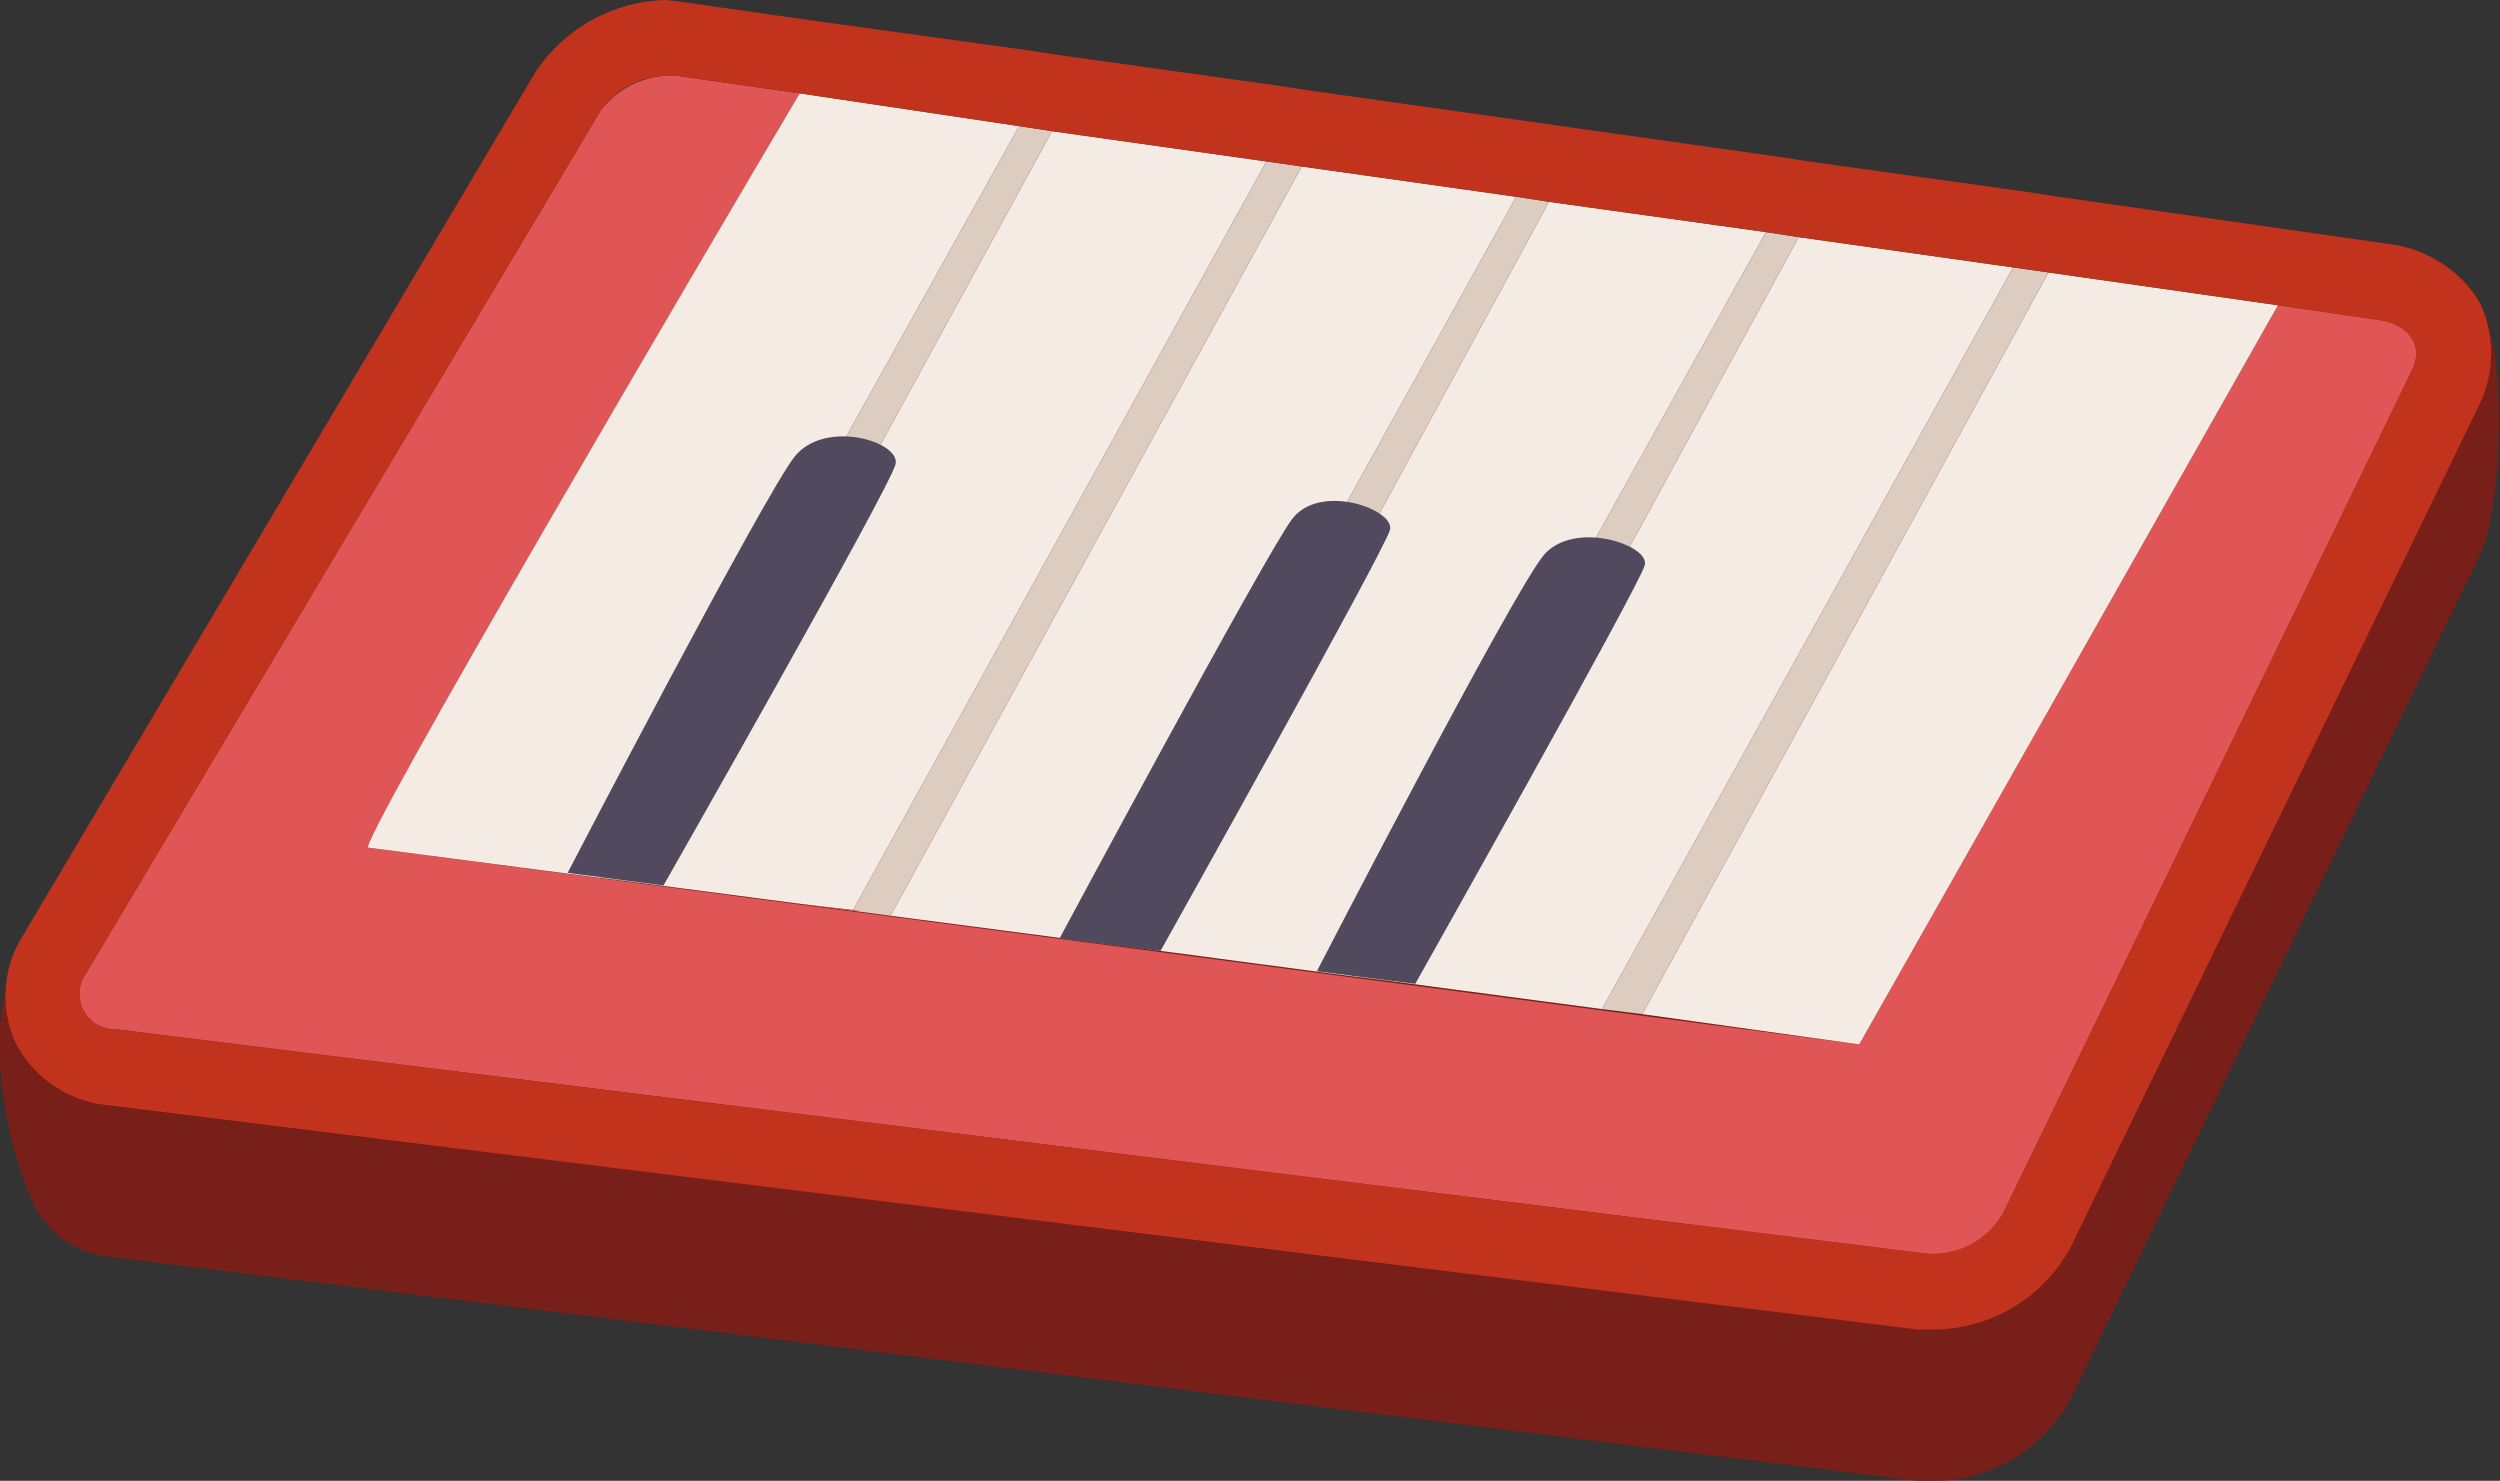 <svg xmlns="http://www.w3.org/2000/svg" viewBox="0 0 99.1 58.7"><rect x="0" y="0" width="99.1" height="58.7" fill="#333333" stroke="none"/><g id="Layer_2" data-name="Layer 2"><g id="Layer_1-2" data-name="Layer 1"><path d="M76.7,57.2h-.5L4.4,48.3a2.5,2.5,0,0,1-1.9-1.6c-.7-1.5-1.5-5.9-.6-7.5a.1.1,0,0,0,.1-.1L22.6,9.6a4.4,4.4,0,0,1,3.8-2.1H27l62.8,9L94.3,12a2.1,2.1,0,0,1,1-.4h.3A2.2,2.2,0,0,1,97,12.7c.9,1.8.5,7.4-.1,8.7L80.7,54.8a4.5,4.5,0,0,1-4,2.4Z" style="fill:#781f1a"/><path d="M26.4,9h.4l4.9.7L40.4,11l1.3.2,8.5,1.2,1.4.2,8.5,1.2,1.3.2L70,15.2l1.3.2,8.5,1.2,1.4.2,9.1,1.3,5-5c1.2.2.8,6.6.3,7.6L79.4,54.1a3.2,3.2,0,0,1-2.7,1.6h-.3L4.6,46.8c-1.2-.1-2-5.8-1.4-6.8L23.8,10.4A3.3,3.3,0,0,1,26.4,9M15,39.7h0m.3,0h0m.4,0h0m18.4,2.4h-.3l-2.4-.3,2.7.3m39.6,5.3h0M26.4,6h0a6.1,6.1,0,0,0-5.1,2.8L.7,38.3a.1.1,0,0,1-.1.1c-1.3,2.2-.3,7.1.6,9a3.7,3.7,0,0,0,3,2.4L76,58.7h.7a6.2,6.2,0,0,0,5.4-3.3L98.3,22c.8-1.6,1.2-7.7,0-10a3.7,3.7,0,0,0-2.5-1.9h-.5a3,3,0,0,0-2.1.9l-4,3.9-7.6-1.1-1.3-.2-8.6-1.2-1.3-.2L61.9,11l-1.4-.2L52,9.6l-1.3-.2L42.1,8.2,40.8,8,32.1,6.8l-4.9-.7Z" style="fill:#781f1a"/><path d="M23.8,4.4a3.5,3.5,0,0,1,3-1.4l4.9.7c-3.8,6.4-17.6,29.9-17.1,29.9l59.1,7.8L90.3,12.1l4.1.6c1.1.2,1.7,1,1.2,2L79.4,48.1a3.2,3.2,0,0,1-3,1.6L4.6,40.8a1.4,1.4,0,0,1-1.2-2.2Z" style="fill:#e05555"/><path d="M70,9.2,53.6,38.7l-8.3-1.1L61.4,8Z" style="fill:#f4ece4"/><path d="M60.1,7.8,43.7,37.4l-8.4-1.1L51.6,6.6Z" style="fill:#f4ece4"/><path d="M90.3,12.1,73.7,41.4l-8.6-1.2L81.2,10.8Z" style="fill:#f4ece4"/><path d="M79.8,10.6,63.5,40l-8.3-1.1L71.3,9.4Z" style="fill:#f4ece4"/><path d="M50.2,6.4,33.8,36.1,25.4,35,41.7,5.2Z" style="fill:#f4ece4"/><path d="M31.7,3.7,40.4,5,23.8,34.8l-9.2-1.2C14.1,33.6,27.9,10.1,31.7,3.7Z" style="fill:#f4ece4"/><path d="M81.2,10.8,65.1,40.2,63.5,40,79.8,10.6Z" style="fill:#ddcdc0"/><path d="M71.3,9.4,55.2,38.9l-1.6-.2L70,9.2Z" style="fill:#ddcdc0"/><path d="M61.4,8,45.3,37.6l-1.6-.2L60.1,7.8Z" style="fill:#ddcdc0"/><path d="M51.6,6.6,35.3,36.3l-1.5-.2L50.2,6.4Z" style="fill:#ddcdc0"/><path d="M41.7,5.2,25.4,35l-1.6-.2L40.4,5Z" style="fill:#ddcdc0"/><path d="M26.3,35.1s9-15.8,9.2-16.7-2.8-1.8-4-.3-9,16.5-9,16.5Z" style="fill:#51495e"/><path d="M46,37.7S54.9,21.8,55.1,21s-2.8-1.9-3.9-.4S42,37.2,42,37.2Z" style="fill:#51495e"/><path d="M56.1,39S65,23.2,65.2,22.4s-2.8-1.8-4-.4-9,16.5-9,16.5Z" style="fill:#51495e"/><path d="M26.4,3h.4l4.9.7L40.4,5l1.3.2,8.5,1.2,1.4.2,8.5,1.2,1.3.2L70,9.2l1.3.2,8.5,1.2,1.4.2,9.1,1.3,4.1.6c1.1.2,1.7,1,1.2,2L79.4,48.1a3.2,3.2,0,0,1-2.7,1.6h-.3L4.6,40.8a1.4,1.4,0,0,1-1.2-2.2L23.8,4.4A3.3,3.3,0,0,1,26.4,3M15,33.7h0m.3,0h0m.4,0h0m18.4,2.4h-.3l-2.4-.3,2.7.3m39.6,5.3h0M26.4,0a6.4,6.4,0,0,0-5.2,2.9L.9,37.1a4.5,4.5,0,0,0-.3,4.2,4.6,4.6,0,0,0,3.6,2.5L76,52.7h.7a6.2,6.2,0,0,0,5.4-3.3L98.3,16a4.7,4.7,0,0,0,0-4,4.9,4.9,0,0,0-3.4-2.3l-4.2-.6L81.6,7.8l-1.3-.2L71.7,6.4l-1.3-.2L61.9,5l-1.4-.2L52,3.6l-1.3-.2L42.1,2.2,40.8,2,32.1.8,27.2.1Z" style="fill:#c2331d"/></g></g></svg>